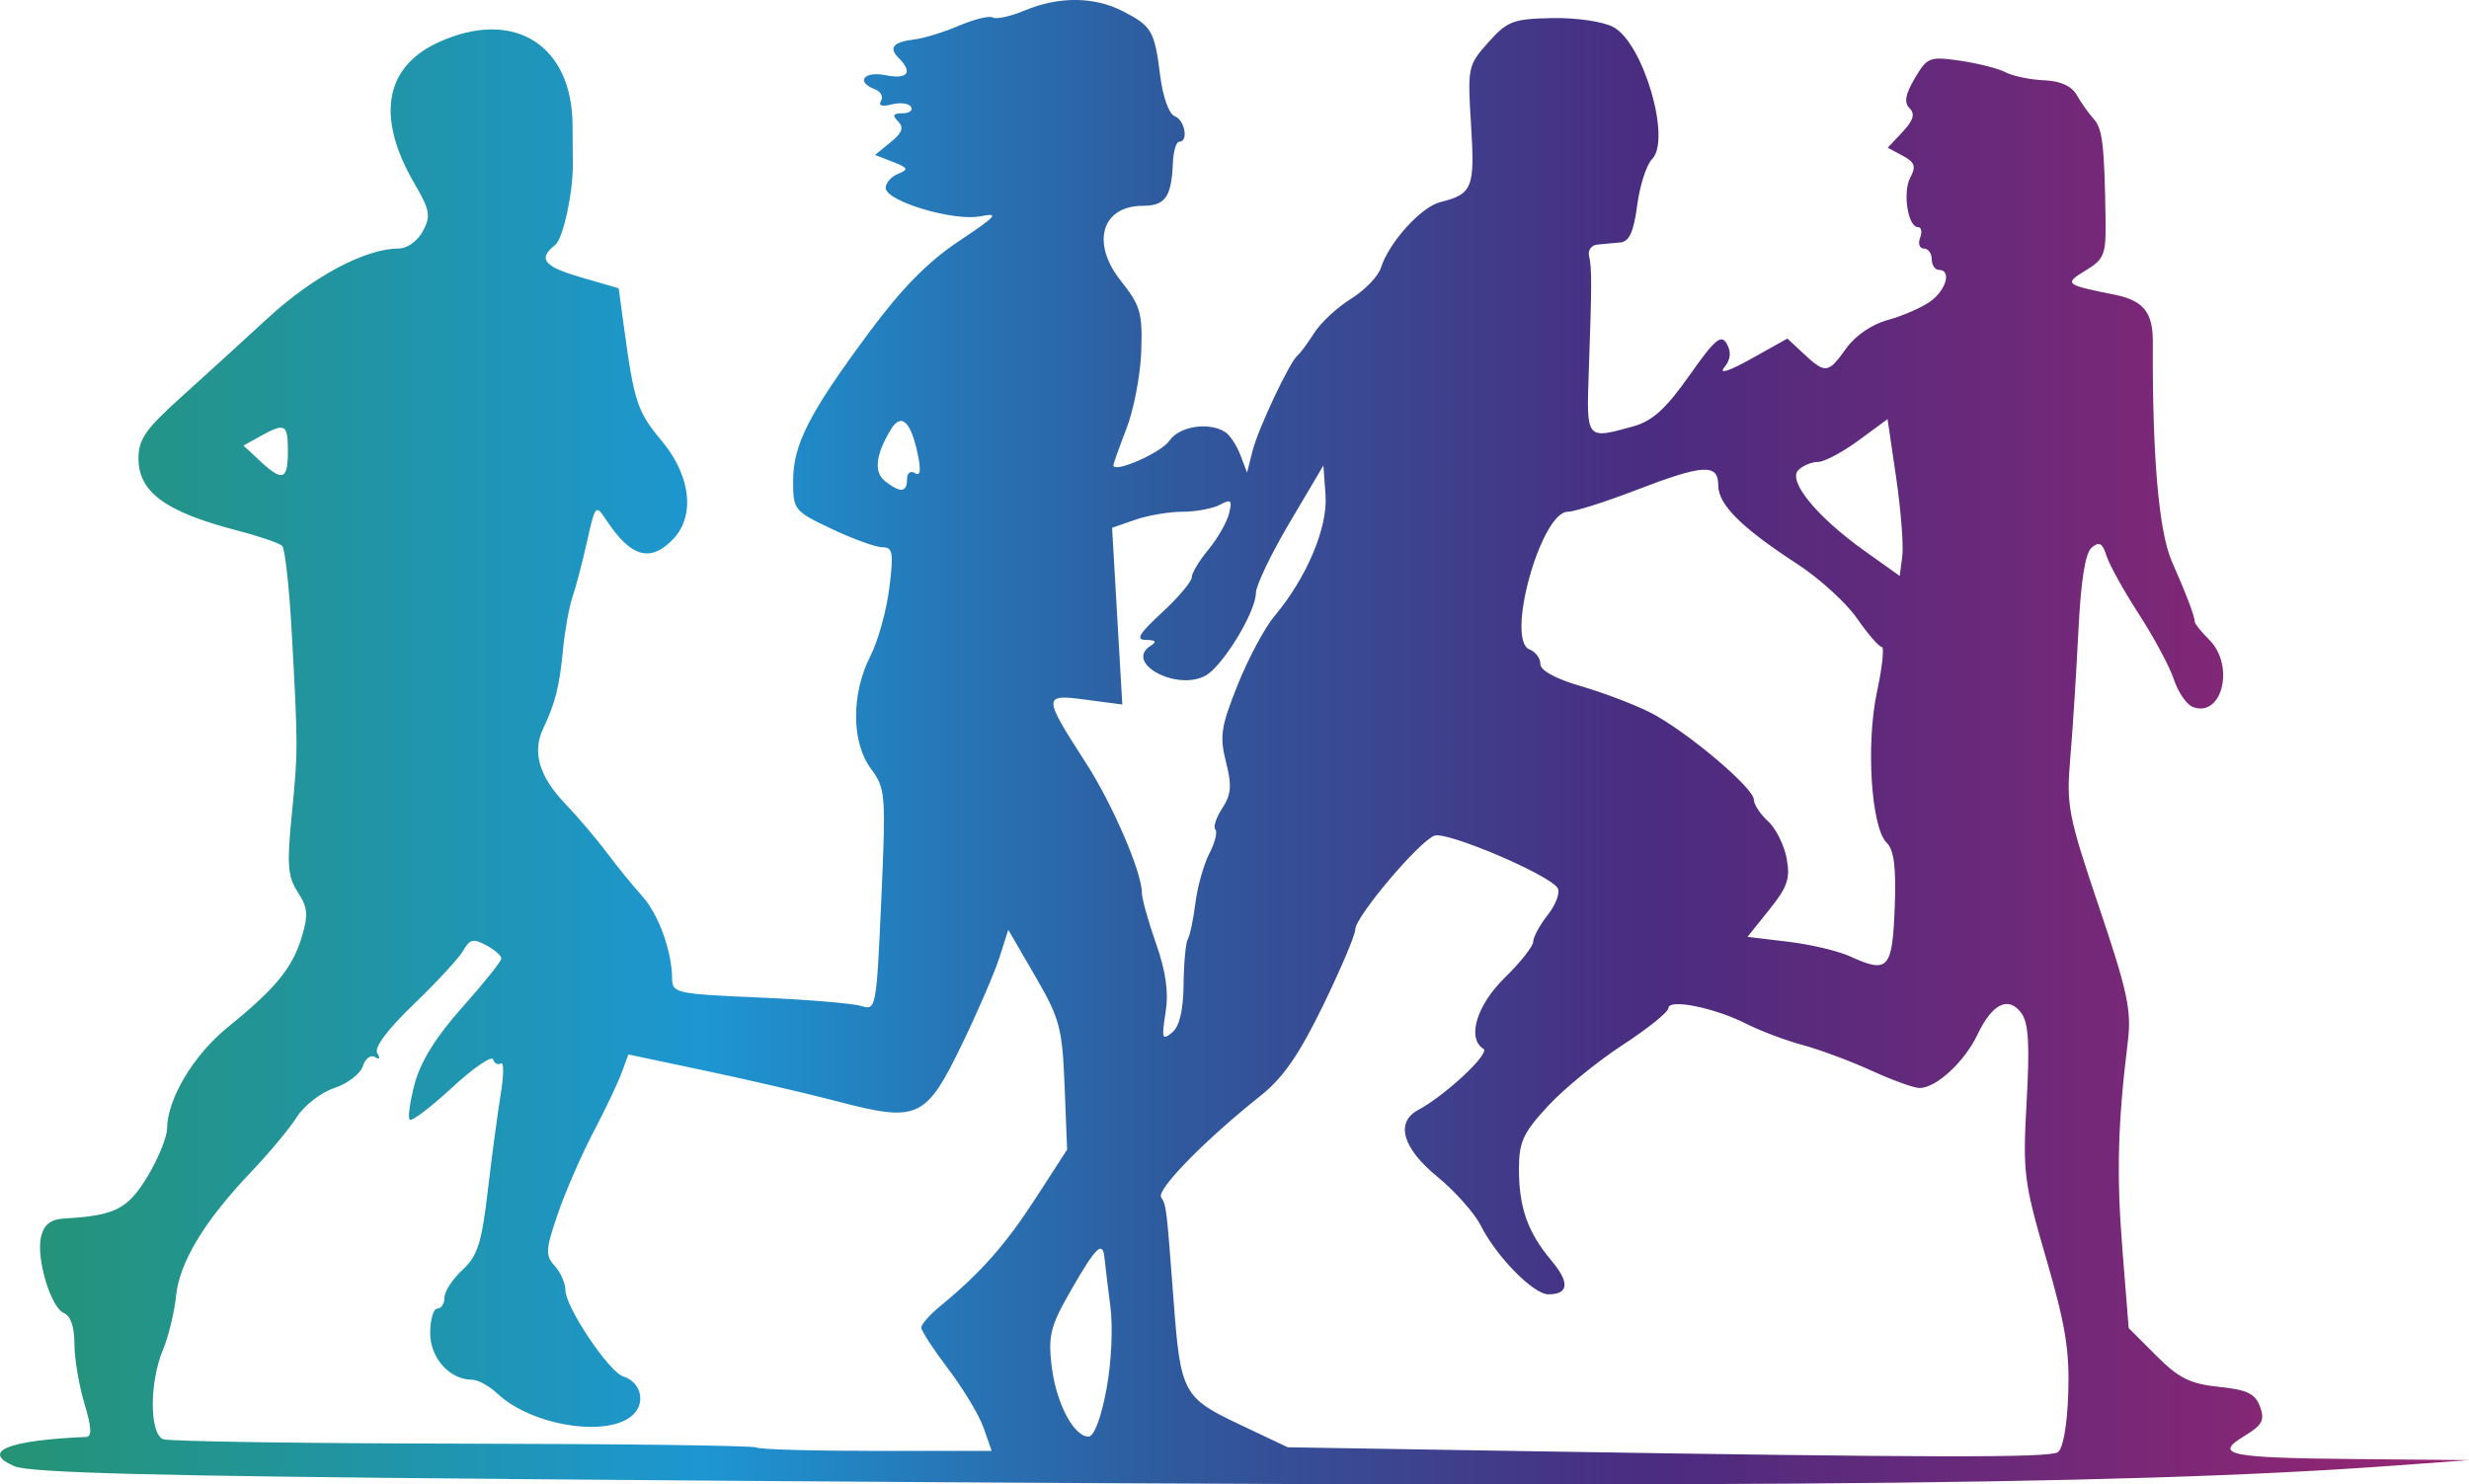 <?xml version="1.0" encoding="UTF-8" standalone="no"?>
<!-- Created with Inkscape (http://www.inkscape.org/) -->

<svg
  width="91.798mm"
  height="55.204mm"
  viewBox="0 0 91.798 55.204"
  version="1.1"
  id="svg5"
  xml:space="preserve"
  sodipodi:docname="logo_acf.svg"
  inkscape:version="1.2 (dc2aedaf03, 2022-05-15)"
  xmlns:inkscape="http://www.inkscape.org/namespaces/inkscape"
  xmlns:sodipodi="http://sodipodi.sourceforge.net/DTD/sodipodi-0.dtd"
  xmlns:xlink="http://www.w3.org/1999/xlink"
  xmlns="http://www.w3.org/2000/svg"
  xmlns:svg="http://www.w3.org/2000/svg">
  <sodipodi:namedview
    id="namedview7"
    pagecolor="#ffffff"
    bordercolor="#000000"
    borderopacity="0.25"
    inkscape:showpageshadow="2"
    inkscape:pageopacity="0.0"
    inkscape:pagecheckerboard="0"
    inkscape:deskcolor="#d1d1d1"
    inkscape:document-units="mm"
    showgrid="false"
    inkscape:zoom="0.2102413"
    inkscape:cx="78.481249"
    inkscape:cy="561.25984"
    inkscape:window-width="1920"
    inkscape:window-height="1129"
    inkscape:window-x="-8"
    inkscape:window-y="-8"
    inkscape:window-maximized="1"
    inkscape:current-layer="layer1" />
  <defs id="defs2">
    <linearGradient id="acf">
      <stop
        style="stop-color:#259373;stop-opacity:1;"
        offset="0"
        id="stop30602" /><stop
        style="stop-color:#1d96d2;stop-opacity:1;"
        offset="0.285"
        id="stop30604" /><stop
        style="stop-color:#2f5a9e;stop-opacity:1;"
        offset="0.473"
        id="stop30611" /><stop
        style="stop-color:#4a2c80;stop-opacity:1;"
        offset="0.667"
        id="stop30606" /><stop
        style="stop-color:#982571;stop-opacity:1;"
        offset="1"
        id="stop30608" />
    </linearGradient>
    <linearGradient
      inkscape:collect="always"
      xlink:href="#acf"
      id="linearGradient33735"
      x1="57.695"
      y1="100.982"
      x2="149.493"
      y2="100.982"
      gradientUnits="userSpaceOnUse" />
  </defs>
  <g inkscape:label="Layer 1" inkscape:groupmode="layer" id="layer1" transform="translate(-57.695,-73.38)">
    <path
      style="display:inline;fill:url(#linearGradient33735);fill-opacity:1;stroke-width:0.265"
      d="m 76.601,128.382 c -13.139,-0.108 -17.79,-0.228 -18.365,-0.473 -1.281,-0.546 -0.243,-0.97 2.663,-1.09 0.221,-0.009 0.203,-0.351 -0.066,-1.245 -0.204,-0.678 -0.371,-1.677 -0.371,-2.221 0,-0.617 -0.143,-1.043 -0.382,-1.135 -0.495,-0.19 -1.055,-2.065 -0.855,-2.863 0.109,-0.434 0.36,-0.631 0.84,-0.658 1.904,-0.108 2.377,-0.346 3.11,-1.559 0.399,-0.661 0.728,-1.465 0.732,-1.786 0.011,-1.113 0.992,-2.749 2.268,-3.781 1.768,-1.43 2.394,-2.195 2.74,-3.347 0.247,-0.822 0.222,-1.101 -0.147,-1.664 -0.374,-0.571 -0.41,-1.016 -0.228,-2.849 0.239,-2.416 0.239,-2.515 0.003,-6.801 -0.092,-1.673 -0.252,-3.125 -0.354,-3.228 -0.103,-0.102 -0.863,-0.362 -1.689,-0.577 -2.659,-0.692 -3.657,-1.424 -3.657,-2.681 0,-0.696 0.272,-1.091 1.521,-2.216 0.837,-0.753 2.313,-2.099 3.28,-2.99 1.691,-1.559 3.64,-2.596 4.878,-2.596 0.312,-1.22e-4 0.7,-0.279 0.895,-0.644 0.304,-0.568 0.266,-0.78 -0.32,-1.786 -1.43,-2.457 -1.104,-4.33 0.915,-5.246 2.785,-1.264 4.962,0.093 4.971,3.1 0.002,0.552 0.006,1.183 0.01,1.401 0.019,1.061 -0.357,2.807 -0.655,3.043 -0.656,0.519 -0.434,0.799 0.953,1.202 l 1.407,0.408 0.196,1.444 c 0.378,2.789 0.496,3.145 1.405,4.233 1.097,1.314 1.256,2.824 0.387,3.693 -0.833,0.833 -1.542,0.618 -2.445,-0.743 -0.398,-0.601 -0.411,-0.587 -0.72,0.794 -0.173,0.773 -0.417,1.703 -0.542,2.066 -0.125,0.364 -0.284,1.257 -0.354,1.984 -0.13,1.348 -0.285,1.959 -0.742,2.923 -0.405,0.856 -0.137,1.764 0.818,2.765 0.485,0.509 1.194,1.343 1.574,1.852 0.38,0.509 0.961,1.224 1.291,1.587 0.611,0.674 1.116,2.062 1.118,3.077 0.001,0.536 0.156,0.57 3.243,0.702 1.783,0.076 3.491,0.219 3.796,0.317 0.542,0.174 0.559,0.083 0.738,-3.94 0.177,-3.958 0.161,-4.148 -0.39,-4.894 -0.724,-0.979 -0.729,-2.782 -0.013,-4.186 0.282,-0.552 0.597,-1.687 0.702,-2.522 0.165,-1.32 0.132,-1.519 -0.254,-1.519 -0.244,0 -1.091,-0.306 -1.883,-0.681 -1.405,-0.665 -1.439,-0.707 -1.439,-1.79 0,-1.352 0.593,-2.509 2.83,-5.527 1.216,-1.641 2.184,-2.623 3.344,-3.395 1.389,-0.924 1.508,-1.061 0.801,-0.918 -0.993,0.201 -3.534,-0.557 -3.534,-1.054 0,-0.186 0.208,-0.422 0.463,-0.525 0.401,-0.162 0.375,-0.221 -0.198,-0.444 l -0.661,-0.257 0.579,-0.473 c 0.433,-0.354 0.503,-0.549 0.278,-0.775 -0.225,-0.225 -0.184,-0.301 0.164,-0.301 0.256,0 0.399,-0.108 0.317,-0.24 -0.081,-0.132 -0.405,-0.173 -0.718,-0.091 -0.362,0.095 -0.507,0.047 -0.398,-0.129 0.095,-0.153 -0.006,-0.347 -0.223,-0.43 -0.728,-0.28 -0.418,-0.689 0.398,-0.526 0.823,0.165 1.022,-0.102 0.481,-0.644 -0.386,-0.386 -0.201,-0.593 0.615,-0.692 0.343,-0.042 1.084,-0.272 1.645,-0.512 0.561,-0.24 1.121,-0.374 1.245,-0.298 0.124,0.076 0.661,-0.043 1.195,-0.266 1.256,-0.525 2.57,-0.515 3.63,0.029 1.082,0.555 1.186,0.732 1.393,2.391 0.1,0.799 0.326,1.433 0.54,1.515 0.382,0.146 0.523,0.952 0.167,0.952 -0.111,0 -0.216,0.354 -0.233,0.786 -0.052,1.263 -0.283,1.595 -1.112,1.595 -1.538,0 -1.945,1.381 -0.823,2.793 0.729,0.917 0.809,1.194 0.758,2.622 -0.031,0.878 -0.277,2.167 -0.546,2.863 -0.269,0.697 -0.489,1.313 -0.489,1.371 0,0.316 1.777,-0.464 2.083,-0.913 0.366,-0.538 1.464,-0.709 2.071,-0.323 0.175,0.111 0.43,0.496 0.567,0.856 l 0.249,0.654 0.199,-0.794 c 0.208,-0.833 1.393,-3.345 1.685,-3.572 0.093,-0.073 0.369,-0.446 0.613,-0.83 0.244,-0.384 0.86,-0.955 1.369,-1.27 0.509,-0.315 1.008,-0.832 1.109,-1.149 0.301,-0.947 1.493,-2.266 2.212,-2.446 1.197,-0.3 1.286,-0.525 1.14,-2.869 -0.134,-2.146 -0.118,-2.219 0.642,-3.07 0.709,-0.794 0.922,-0.875 2.373,-0.903 0.902,-0.017 1.889,0.127 2.274,0.332 1.117,0.596 2.168,4.188 1.439,4.917 -0.205,0.205 -0.454,0.977 -0.551,1.714 -0.132,0.996 -0.294,1.351 -0.632,1.381 -0.25,0.022 -0.632,0.057 -0.851,0.079 -0.218,0.021 -0.356,0.211 -0.306,0.423 0.105,0.442 0.104,1.081 -0.01,4.287 -0.09,2.558 -0.106,2.539 1.65,2.051 0.715,-0.199 1.211,-0.647 2.086,-1.887 0.963,-1.366 1.187,-1.555 1.398,-1.179 0.171,0.305 0.139,0.585 -0.101,0.879 -0.21,0.258 0.192,0.127 1,-0.324 l 1.351,-0.755 0.617,0.575 c 0.797,0.742 0.901,0.728 1.571,-0.212 0.336,-0.471 0.953,-0.893 1.539,-1.052 0.538,-0.146 1.247,-0.453 1.574,-0.683 0.603,-0.424 0.815,-1.182 0.331,-1.182 -0.146,0 -0.265,-0.179 -0.265,-0.397 0,-0.218 -0.132,-0.397 -0.293,-0.397 -0.161,0 -0.224,-0.179 -0.141,-0.397 0.084,-0.218 0.05,-0.397 -0.075,-0.397 -0.379,0 -0.581,-1.299 -0.288,-1.846 0.222,-0.414 0.168,-0.57 -0.283,-0.811 l -0.557,-0.298 0.552,-0.588 c 0.402,-0.428 0.473,-0.667 0.26,-0.88 -0.213,-0.213 -0.16,-0.515 0.195,-1.116 0.462,-0.782 0.549,-0.816 1.683,-0.652 0.658,0.095 1.419,0.289 1.692,0.431 0.273,0.142 0.915,0.275 1.427,0.297 0.62,0.026 1.028,0.212 1.224,0.557 0.161,0.285 0.442,0.68 0.624,0.879 0.328,0.358 0.401,0.975 0.442,3.74 0.019,1.303 -0.047,1.475 -0.733,1.892 -0.824,0.501 -0.785,0.534 1.067,0.906 1.075,0.216 1.429,0.654 1.423,1.762 -0.022,4.242 0.223,7.058 0.71,8.163 0.535,1.213 0.841,2.019 0.854,2.252 0.004,0.071 0.245,0.368 0.536,0.659 0.959,0.959 0.477,2.914 -0.615,2.495 -0.23,-0.088 -0.545,-0.547 -0.701,-1.02 -0.156,-0.473 -0.74,-1.564 -1.298,-2.424 -0.558,-0.86 -1.101,-1.838 -1.206,-2.173 -0.15,-0.476 -0.27,-0.544 -0.55,-0.312 -0.242,0.201 -0.404,1.213 -0.498,3.123 -0.077,1.554 -0.212,3.674 -0.301,4.712 -0.151,1.762 -0.08,2.129 1.071,5.541 1.059,3.137 1.21,3.843 1.069,4.992 -0.375,3.052 -0.425,4.933 -0.203,7.719 l 0.234,2.941 1.026,1.026 c 0.842,0.842 1.26,1.05 2.331,1.16 1.051,0.108 1.348,0.252 1.527,0.737 0.185,0.503 0.089,0.683 -0.581,1.091 -1.16,0.706 -0.631,0.814 4.209,0.859 l 4.146,0.039 -2.778,0.203 c -10.319,0.755 -25.708,0.865 -70.115,0.5 z m 57.603,-0.993 c 0.193,-0.123 0.348,-0.989 0.389,-2.179 0.055,-1.595 -0.102,-2.559 -0.818,-5.018 -0.835,-2.867 -0.877,-3.205 -0.729,-5.848 0.119,-2.114 0.071,-2.923 -0.193,-3.284 -0.478,-0.654 -1.086,-0.36 -1.631,0.789 -0.483,1.017 -1.538,1.993 -2.156,1.993 -0.208,0 -1.01,-0.289 -1.781,-0.642 -0.772,-0.353 -1.924,-0.782 -2.561,-0.954 -0.637,-0.172 -1.581,-0.528 -2.098,-0.791 -1.171,-0.597 -2.9,-0.946 -2.9,-0.584 0,0.145 -0.768,0.763 -1.707,1.375 -0.939,0.612 -2.189,1.635 -2.778,2.274 -0.918,0.996 -1.071,1.331 -1.071,2.341 0,1.426 0.329,2.354 1.2,3.39 0.694,0.824 0.657,1.264 -0.105,1.264 -0.556,0 -1.932,-1.399 -2.516,-2.559 -0.232,-0.461 -0.96,-1.279 -1.617,-1.818 -1.296,-1.062 -1.568,-2.02 -0.704,-2.482 1.004,-0.537 2.682,-2.107 2.424,-2.267 -0.627,-0.388 -0.259,-1.624 0.79,-2.648 0.582,-0.568 1.058,-1.172 1.058,-1.341 0,-0.169 0.246,-0.62 0.546,-1.002 0.3,-0.382 0.463,-0.829 0.362,-0.993 -0.306,-0.495 -4.115,-2.115 -4.578,-1.948 -0.57,0.207 -2.945,3.018 -2.945,3.486 0,0.201 -0.539,1.475 -1.198,2.83 -0.889,1.827 -1.487,2.692 -2.315,3.35 -2.053,1.63 -3.882,3.495 -3.705,3.78 0.194,0.314 0.2,0.359 0.463,3.854 0.258,3.427 0.353,3.604 2.455,4.599 l 1.787,0.847 8.864,0.144 c 15.031,0.244 19.434,0.253 19.768,0.041 z m -39.934,-0.9 c -0.162,-0.466 -0.751,-1.448 -1.308,-2.183 -0.557,-0.735 -1.013,-1.434 -1.014,-1.554 -5.29e-4,-0.12 0.314,-0.477 0.7,-0.794 1.504,-1.235 2.437,-2.29 3.557,-4.022 l 1.166,-1.803 -0.094,-2.364 c -0.086,-2.171 -0.176,-2.505 -1.094,-4.087 l -1,-1.723 -0.327,1.024 c -0.18,0.563 -0.797,1.996 -1.371,3.185 -1.368,2.833 -1.646,2.962 -4.679,2.166 -1.111,-0.291 -3.309,-0.802 -4.884,-1.134 l -2.865,-0.605 -0.253,0.69 c -0.139,0.38 -0.611,1.372 -1.05,2.205 -0.438,0.833 -1.03,2.192 -1.315,3.021 -0.463,1.344 -0.475,1.553 -0.12,1.946 0.219,0.242 0.398,0.646 0.398,0.898 0,0.634 1.616,3.046 2.156,3.217 0.639,0.203 0.838,0.944 0.376,1.406 -0.885,0.885 -3.763,0.447 -5.059,-0.769 -0.302,-0.284 -0.724,-0.517 -0.937,-0.517 -0.839,0 -1.563,-0.804 -1.563,-1.735 0,-0.501 0.119,-0.911 0.265,-0.911 0.146,0 0.265,-0.184 0.265,-0.41 0,-0.225 0.301,-0.689 0.67,-1.03 0.563,-0.521 0.713,-0.994 0.944,-2.964 0.151,-1.289 0.368,-2.905 0.481,-3.591 0.114,-0.686 0.116,-1.192 0.005,-1.123 -0.111,0.069 -0.243,10e-4 -0.294,-0.15 -0.05,-0.151 -0.737,0.322 -1.527,1.052 -0.789,0.73 -1.496,1.265 -1.571,1.191 -0.075,-0.075 0.01,-0.682 0.189,-1.35 0.218,-0.817 0.798,-1.745 1.771,-2.836 0.796,-0.892 1.447,-1.706 1.448,-1.81 6.61e-4,-0.104 -0.254,-0.326 -0.567,-0.493 -0.473,-0.253 -0.614,-0.221 -0.843,0.189 -0.151,0.271 -0.979,1.17 -1.839,1.998 -0.99,0.952 -1.491,1.623 -1.365,1.827 0.122,0.198 0.089,0.254 -0.087,0.145 -0.158,-0.097 -0.36,0.056 -0.45,0.34 -0.09,0.284 -0.568,0.65 -1.061,0.813 -0.493,0.163 -1.118,0.645 -1.388,1.072 -0.27,0.427 -1.032,1.342 -1.693,2.035 -1.742,1.826 -2.677,3.37 -2.803,4.628 -0.061,0.607 -0.281,1.511 -0.489,2.009 -0.506,1.212 -0.499,3.119 0.012,3.315 0.215,0.082 5.237,0.157 11.161,0.165 5.924,0.009 10.828,0.073 10.898,0.143 0.07,0.07 2.066,0.127 4.435,0.127 h 4.308 l -0.295,-0.847 z m 4.559,-1.415 c 0.188,-0.994 0.251,-2.319 0.15,-3.109 -0.097,-0.757 -0.197,-1.576 -0.221,-1.82 -0.065,-0.646 -0.325,-0.386 -1.272,1.268 -0.733,1.281 -0.824,1.644 -0.692,2.761 0.163,1.373 0.819,2.632 1.371,2.632 0.205,0 0.465,-0.679 0.663,-1.733 z m 2.871,-15.087 c 0.01,-0.8 0.081,-1.558 0.159,-1.683 0.078,-0.126 0.204,-0.728 0.281,-1.339 0.077,-0.611 0.311,-1.441 0.52,-1.845 0.209,-0.404 0.309,-0.806 0.222,-0.892 -0.087,-0.087 0.029,-0.442 0.257,-0.79 0.335,-0.512 0.361,-0.84 0.138,-1.722 -0.242,-0.952 -0.187,-1.314 0.435,-2.867 0.391,-0.977 1.007,-2.128 1.368,-2.557 1.194,-1.419 1.986,-3.294 1.899,-4.495 l -0.08,-1.105 -1.252,2.117 c -0.689,1.164 -1.254,2.344 -1.257,2.623 -0.007,0.716 -1.241,2.736 -1.881,3.079 -1.08,0.578 -3.025,-0.484 -2.036,-1.112 0.243,-0.154 0.196,-0.217 -0.167,-0.22 -0.398,-0.003 -0.27,-0.223 0.595,-1.022 0.606,-0.56 1.102,-1.146 1.102,-1.303 0,-0.157 0.279,-0.621 0.619,-1.033 0.341,-0.411 0.686,-1.014 0.768,-1.339 0.127,-0.507 0.08,-0.554 -0.337,-0.331 -0.267,0.143 -0.893,0.26 -1.39,0.26 -0.497,0 -1.29,0.135 -1.762,0.299 l -0.858,0.299 0.19,3.286 0.19,3.286 -1.361,-0.18 c -1.603,-0.213 -1.603,-0.147 0.015,2.364 0.987,1.532 2.074,4.056 2.074,4.818 0,0.216 0.236,1.066 0.525,1.887 0.371,1.055 0.475,1.811 0.354,2.573 -0.152,0.957 -0.125,1.041 0.241,0.739 0.278,-0.229 0.419,-0.816 0.43,-1.795 z m 26.441,-2.836 c 0.057,-1.517 -0.022,-2.155 -0.303,-2.436 -0.576,-0.576 -0.771,-3.685 -0.353,-5.624 0.196,-0.91 0.274,-1.654 0.173,-1.654 -0.101,0 -0.513,-0.475 -0.915,-1.055 -0.402,-0.58 -1.401,-1.491 -2.219,-2.023 -2.08,-1.354 -2.943,-2.212 -2.943,-2.924 0,-0.826 -0.554,-0.793 -3.086,0.182 -1.134,0.437 -2.262,0.794 -2.507,0.794 -1.001,0 -2.328,4.774 -1.424,5.121 0.221,0.085 0.402,0.328 0.402,0.541 0,0.243 0.564,0.55 1.513,0.826 0.832,0.242 1.993,0.684 2.58,0.983 1.318,0.671 3.844,2.798 3.844,3.236 0,0.178 0.236,0.537 0.524,0.798 0.288,0.261 0.6,0.881 0.694,1.379 0.142,0.756 0.036,1.071 -0.643,1.915 l -0.812,1.011 1.508,0.18 c 0.829,0.099 1.865,0.344 2.301,0.543 1.419,0.65 1.579,0.477 1.665,-1.793 z m 0.055,-15.999 -0.321,-2.185 -1.083,0.796 c -0.595,0.438 -1.274,0.796 -1.507,0.796 -0.233,0 -0.561,0.137 -0.728,0.304 -0.404,0.404 0.693,1.742 2.459,3.001 l 1.311,0.935 0.095,-0.731 c 0.052,-0.402 -0.05,-1.714 -0.226,-2.916 z m -36.778,0.053 c 0,-0.234 0.127,-0.334 0.293,-0.231 0.205,0.127 0.236,-0.087 0.104,-0.712 -0.26,-1.231 -0.619,-1.549 -1.009,-0.893 -0.562,0.947 -0.627,1.574 -0.198,1.91 0.563,0.439 0.81,0.417 0.81,-0.073 z M 68.399,90.162 c 0,-1.017 -0.1,-1.072 -1.024,-0.56 l -0.627,0.348 0.611,0.569 c 0.843,0.785 1.04,0.717 1.04,-0.357 z"
      id="path302"
    />
  </g>
</svg>
